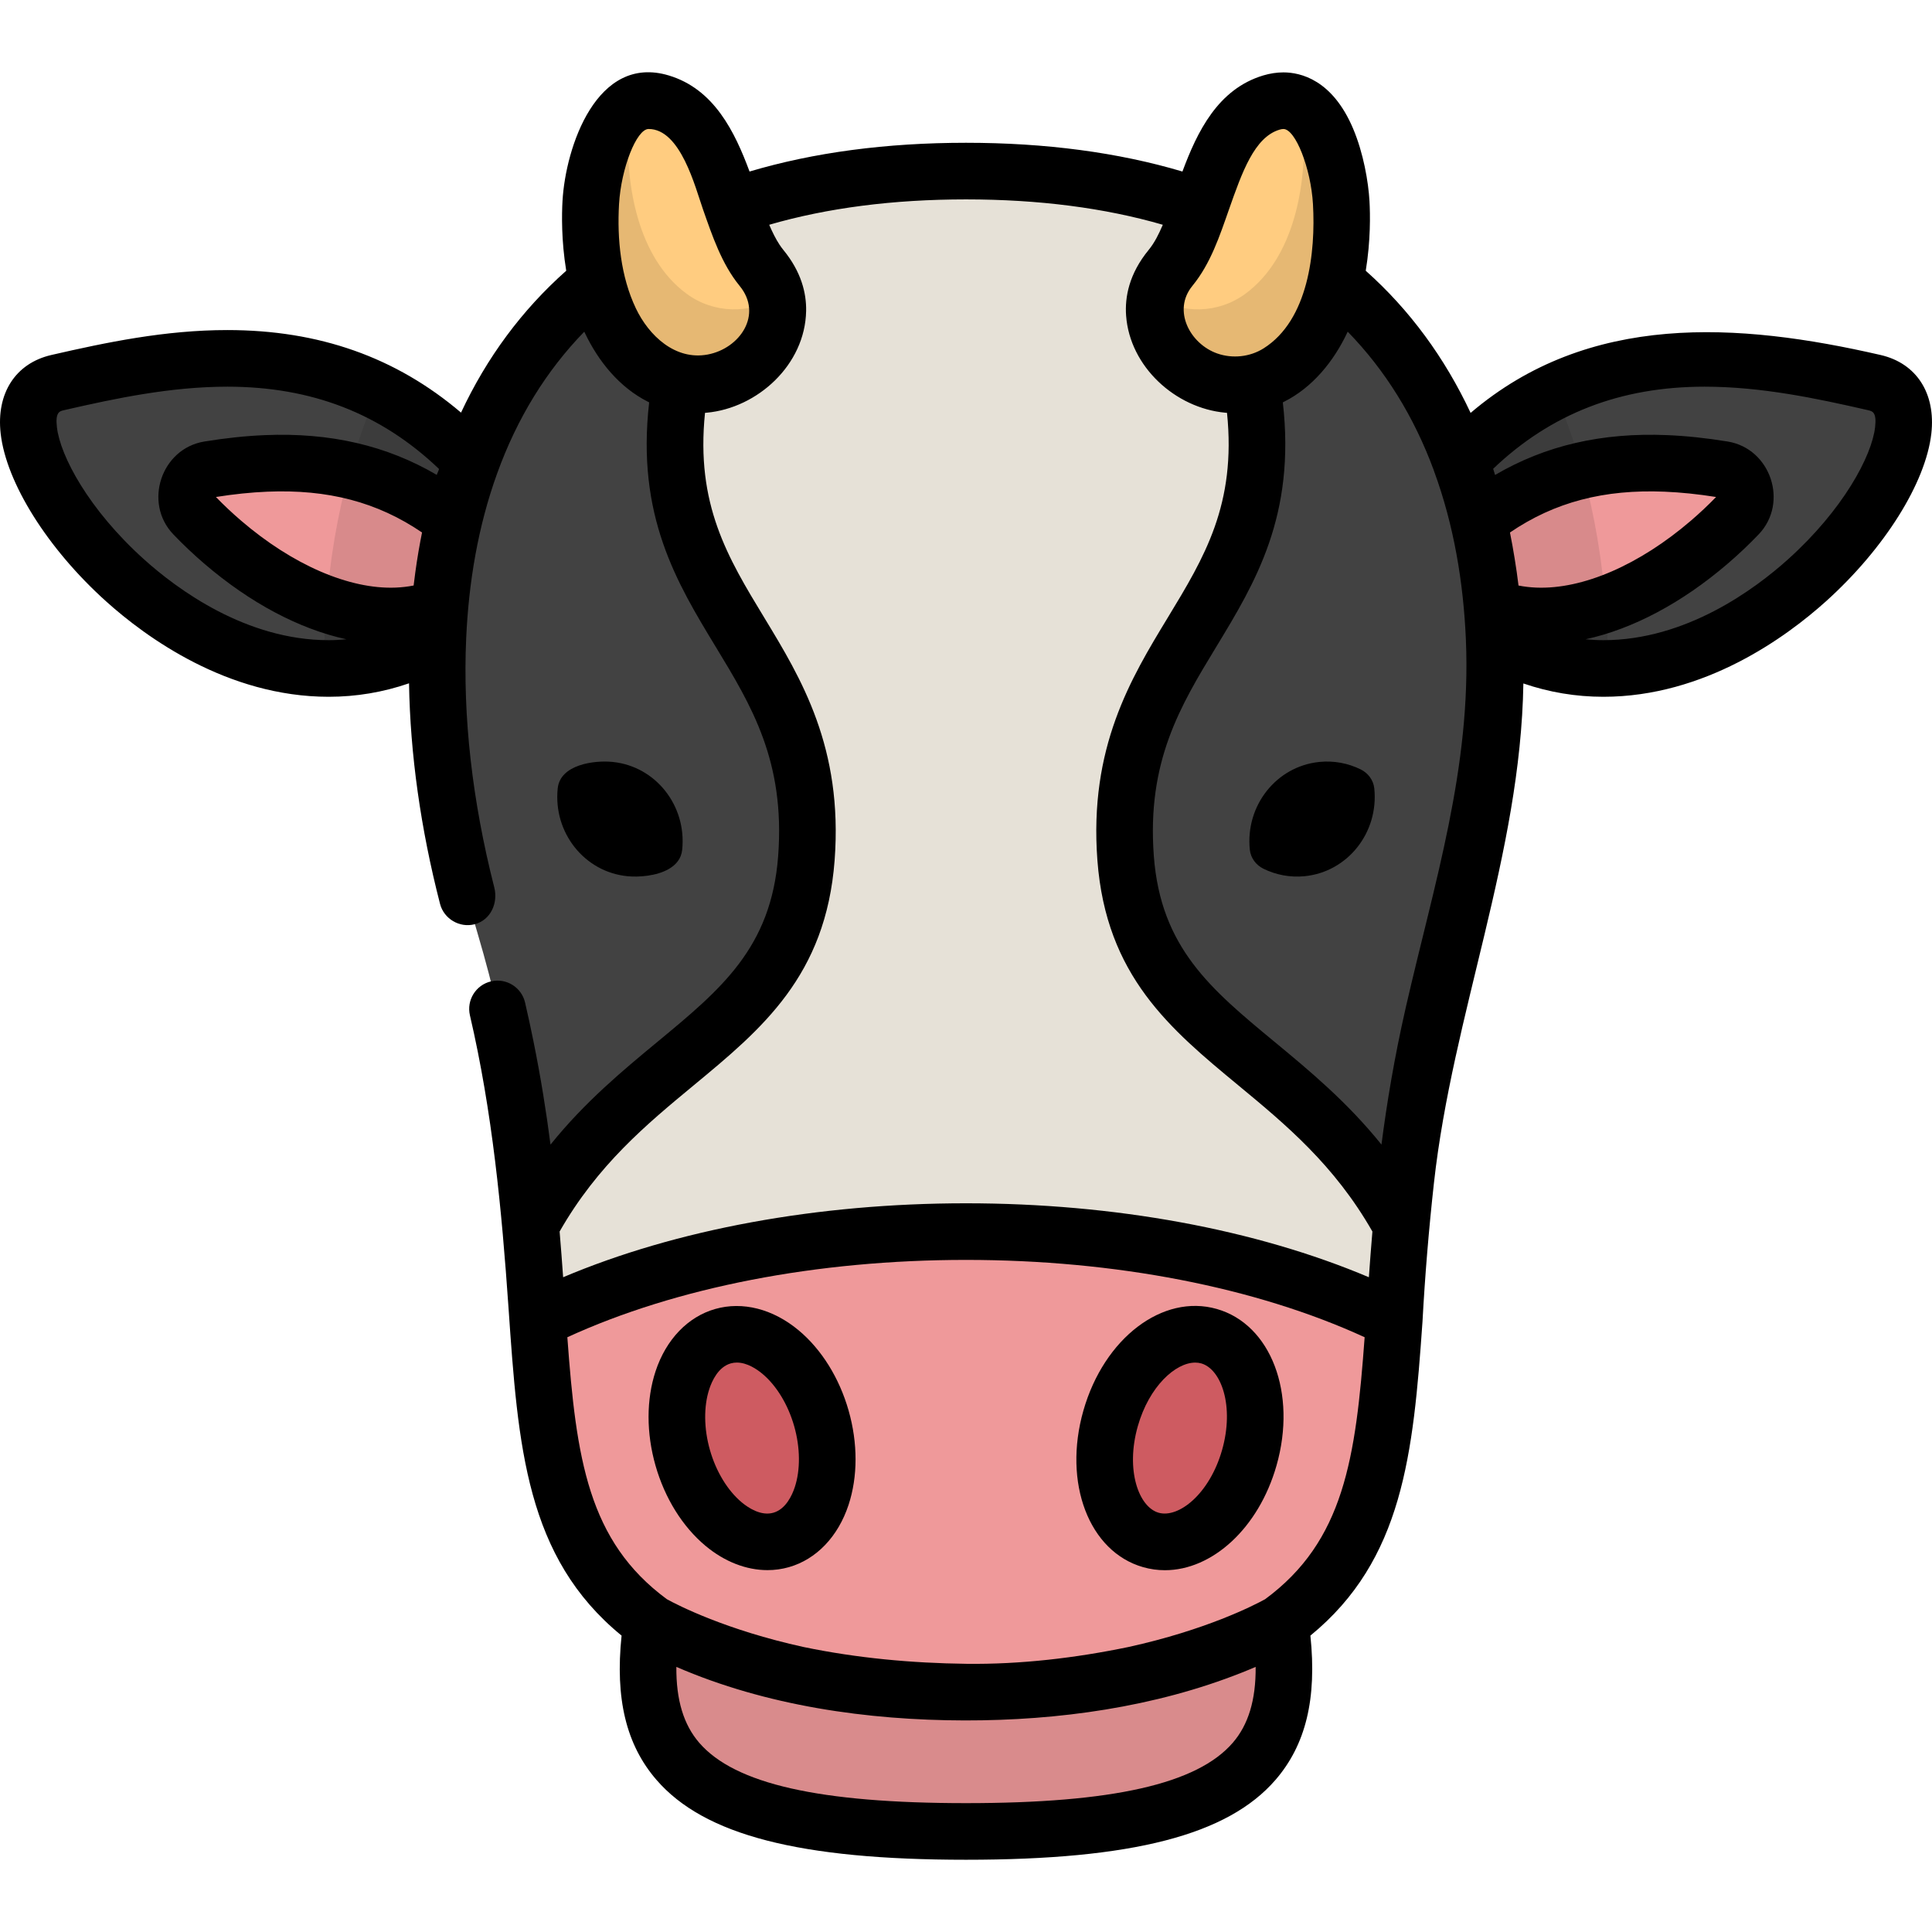 <svg xmlns="http://www.w3.org/2000/svg" version="1.1" xmlns:xlink="http://www.w3.org/1999/xlink" xmlns:svgjs="http://svgjs.com/svgjs" width="512" height="512" x="0" y="0" viewBox="0 0 512.001 512.001" style="enable-background:new 0 0 512 512" xml:space="preserve" class=""><g>
<path xmlns="http://www.w3.org/2000/svg" style="" d="M125.02,122.345C90.068,85.47,47.001,94.083,15.293,101.372  c-31.708,7.288,39.46,104.822,102.314,67.177l18.368-7.829L125.02,122.345z" fill="#424242" data-original="#424242" class=""></path>
<path xmlns="http://www.w3.org/2000/svg" style="" d="M123.68,140.777c-15.045-13.131-32.125-18.871-53.194-17.986c-5.021,0.211-10.075,0.781-15.123,1.601  c-5.694,0.925-7.994,7.848-4.008,12.018c2.267,2.371,4.808,4.802,7.643,7.235c15.166,13.018,32.018,20.144,46.232,19.549h0.003  c7.629-0.32,14.65-2.76,21.465-7.459l1.416-0.977L123.68,140.777z" fill="#ef999a" data-original="#ef999a" class=""></path>
<path xmlns="http://www.w3.org/2000/svg" style="" d="M386.983,122.345c34.953-36.875,78.019-28.262,109.727-20.974s-39.46,104.822-102.314,67.177  l-18.368-7.829L386.983,122.345z" fill="#424242" data-original="#424242" class=""></path>
<path xmlns="http://www.w3.org/2000/svg" style="" d="M388.323,140.777c15.045-13.131,32.125-18.871,53.194-17.986c5.021,0.211,10.075,0.781,15.123,1.601  c5.694,0.925,7.994,7.848,4.008,12.018c-2.267,2.371-4.808,4.802-7.643,7.235c-15.166,13.018-32.018,20.144-46.232,19.549h-0.003  c-7.629-0.32-14.65-2.76-21.465-7.459l-1.416-0.977L388.323,140.777z" fill="#ef999a" data-original="#ef999a" class=""></path>
<path xmlns="http://www.w3.org/2000/svg" style="" d="M371.367,324.663c-0.006-0.011-0.013-0.022-0.019-0.034l0.024-0.02L340.987,65.587  c-21.125-12.761-49.04-20.263-84.985-20.263c-35.393,0-62.995,7.279-84,19.686l-0.985,0.577l0.802,0.936l-31.182,258.138h0.001  v0.001c0.778,8.878,1.326,17.24,1.875,25.128h226.975c0.001,0,0.002,0.001,0.004,0.002l0.018-0.27  c0.545-7.823,1.09-16.115,1.863-24.913C371.371,324.627,371.369,324.645,371.367,324.663z" fill="#e6e1d7" data-original="#e6e1d7" class=""></path>
<path xmlns="http://www.w3.org/2000/svg" style="opacity:0.1;enable-background:new    ;" d="M135.974,160.718l-10.953-38.374c-7.968-8.406-16.358-14.442-24.94-18.676  c-4.643,10.679-8.19,22.186-10.579,34.441c-2.421,12.419-3.636,25.491-3.667,39.022c10.476,0.223,21.241-2.275,31.773-8.583  L135.974,160.718z" fill="#000000" data-original="#000000" class=""></path>
<path xmlns="http://www.w3.org/2000/svg" style="" d="M126.552,247.302c8.678,29.288,12.118,54.943,14.084,77.36  c25.436-46.757,69.439-49.052,73.068-97.262c4.752-63.129-53.625-67.202-28.51-145.264l-14.177-16.55  C111.97,101.254,106.034,178.053,126.552,247.302z" fill="#424242" data-original="#424242" class=""></path>
<path xmlns="http://www.w3.org/2000/svg" style="" d="M339.31,430.128c5.589,38.217-12.012,55.208-83.31,55.208h0.004c-71.298,0-88.899-16.99-83.31-55.208  H339.31z" fill="#d98b8c" data-original="#d98b8c" class=""></path>
<path xmlns="http://www.w3.org/2000/svg" style="" d="M339.31,430.127c25.093-18.204,27.663-44.203,30.182-80.335  C340.345,335.312,300.253,326.37,256,326.37c-44.251,0-84.34,8.941-113.488,23.42c2.519,36.133,5.089,62.133,30.182,80.337  c33.953,19.154,83.307,18.283,83.307,18.283S305.356,449.28,339.31,430.127z" fill="#ef999a" data-original="#ef999a" class=""></path>
<path xmlns="http://www.w3.org/2000/svg" style="opacity:0.1;enable-background:new    ;" d="M422.502,138.11c-2.389-12.255-5.936-23.762-10.579-34.441  c-8.581,4.233-16.971,10.269-24.94,18.676l-10.953,38.374l18.368,7.83c10.532,6.308,21.297,8.806,31.773,8.583  C426.138,163.6,424.923,150.529,422.502,138.11z" fill="#000000" data-original="#000000" class=""></path>
<path xmlns="http://www.w3.org/2000/svg" style="" d="M385.451,247.302c-8.678,29.288-12.118,54.943-14.083,77.36  c-25.436-46.757-69.439-49.052-73.068-97.262c-4.752-63.129,53.625-67.202,28.51-145.264l14.177-16.55  C400.034,101.254,405.97,178.053,385.451,247.302z" fill="#424242" data-original="#424242" class=""></path>
<path xmlns="http://www.w3.org/2000/svg" style="" d="M205.564,86.175c-3.912,14.475-21.573,20.552-33.639,11.649c-13-9.592-16.228-29.095-15.362-44.175  c0.529-9.217,5.185-30.497,18.525-26.482c16.609,4.999,17.021,31.999,26.717,43.815C206.242,76.391,206.797,81.614,205.564,86.175z" fill="#ffcc80" data-original="#ffcc80"></path>
<path xmlns="http://www.w3.org/2000/svg" style="opacity:0.1;enable-background:new    ;" d="M181.926,77.824c-13-9.592-16.228-29.095-15.362-44.175  c0.092-1.6,0.312-3.567,0.676-5.698c-7.402,4.326-10.268,18.593-10.676,25.699c-0.866,15.08,2.362,34.584,15.362,44.175  c12.066,8.902,29.726,2.826,33.638-11.649c0.616-2.278,0.785-4.72,0.248-7.269C198.684,83.104,189.271,83.243,181.926,77.824z" fill="#000000" data-original="#000000" class=""></path>
<path xmlns="http://www.w3.org/2000/svg" style="" d="M306.439,86.175c3.912,14.475,21.573,20.552,33.639,11.649c13-9.592,16.228-29.095,15.362-44.175  c-0.529-9.217-5.185-30.497-18.525-26.482c-16.609,4.999-17.021,31.999-26.717,43.815C305.761,76.391,305.207,81.614,306.439,86.175  z" fill="#ffcc80" data-original="#ffcc80"></path>
<path xmlns="http://www.w3.org/2000/svg" style="opacity:0.1;enable-background:new    ;" d="M330.077,77.824c13-9.592,16.228-29.095,15.362-44.175  c-0.092-1.6-0.312-3.567-0.676-5.698c7.402,4.326,10.268,18.593,10.676,25.699c0.866,15.08-2.362,34.584-15.362,44.175  c-12.066,8.902-29.726,2.826-33.638-11.649c-0.616-2.278-0.785-4.72-0.248-7.269C313.318,83.104,322.733,83.243,330.077,77.824z" fill="#000000" data-original="#000000" class=""></path>
<path xmlns="http://www.w3.org/2000/svg" d="M177.225,230.299c1.925-1.107,3.33-2.747,3.561-5.099l0.003-0.033c1.201-11.667-7.032-22.074-18.389-23.242  c-4.937-0.508-13.946,0.681-14.599,6.997l-0.003,0.033c-1.201,11.667,7.032,22.074,18.389,23.242  C169.265,232.513,173.984,232.162,177.225,230.299z" fill="#000000" data-original="#000000" class=""></path>
<ellipse xmlns="http://www.w3.org/2000/svg" transform="matrix(-0.962 0.275 -0.275 -0.962 495.643 692.833)" cx="199.328" cy="381.108" rx="19.101" ry="28.082" fill="#000000" data-original="#000000" class=""></ellipse>
<path xmlns="http://www.w3.org/2000/svg" d="M364.201,208.922c-0.228-2.179-1.638-4.054-3.605-5.021c-3.312-1.629-7.082-2.377-10.994-1.975  c-11.356,1.168-19.589,11.574-18.389,23.242l0.003,0.033c0.228,2.179,1.638,4.055,3.605,5.021c3.312,1.629,7.082,2.377,10.994,1.975  c11.356-1.168,19.589-11.574,18.389-23.242L364.201,208.922z" fill="#000000" data-original="#000000" class=""></path>
<ellipse xmlns="http://www.w3.org/2000/svg" transform="matrix(-0.962 -0.275 0.275 -0.962 508.763 833.373)" cx="312.711" cy="381.077" rx="19.101" ry="28.082" fill="#000000" data-original="#000000" class=""></ellipse>
<ellipse xmlns="http://www.w3.org/2000/svg" transform="matrix(-0.962 0.275 -0.275 -0.962 495.643 692.833)" style="" cx="199.328" cy="381.108" rx="19.101" ry="28.082" fill="#ce5b61" data-original="#ce5b61" class=""></ellipse>
<path xmlns="http://www.w3.org/2000/svg" d="M203.396,416.101c-5.612,0-11.374-2.219-16.434-6.438c-6.069-5.063-10.771-12.61-13.24-21.254  c-2.469-8.643-2.462-17.535,0.019-25.041c2.775-8.396,8.531-14.401,15.792-16.474c7.262-2.074,15.319-0.014,22.111,5.649  c6.069,5.062,10.771,12.61,13.24,21.254c2.469,8.643,2.462,17.536-0.019,25.041c-2.775,8.396-8.531,14.401-15.792,16.474  C207.221,415.841,205.317,416.101,203.396,416.101z M195.275,361.095c-0.538,0-1.082,0.068-1.624,0.223  c-3.3,0.943-4.968,4.64-5.669,6.759c-1.523,4.608-1.464,10.517,0.163,16.212c1.626,5.696,4.696,10.745,8.424,13.854  c1.714,1.43,5.082,3.688,8.384,2.746c3.3-0.943,4.968-4.64,5.669-6.759c1.523-4.608,1.464-10.518-0.163-16.212  c-1.626-5.695-4.696-10.745-8.424-13.853C200.603,362.869,198.014,361.095,195.275,361.095z" fill="#000000" data-original="#000000" class=""></path>
<ellipse xmlns="http://www.w3.org/2000/svg" transform="matrix(-0.962 -0.275 0.275 -0.962 508.763 833.373)" style="" cx="312.711" cy="381.077" rx="19.101" ry="28.082" fill="#ce5b61" data-original="#ce5b61" class=""></ellipse>
<path xmlns="http://www.w3.org/2000/svg" d="M308.711,416.123c-1.931,0-3.866-0.263-5.781-0.811c-14.344-4.096-21.29-22.333-15.812-41.515  c5.479-19.182,21.004-31,35.353-26.903l0,0c14.344,4.097,21.289,22.333,15.811,41.515  C333.533,405.031,321.24,416.123,308.711,416.123z M316.751,361.102c-5.213,0-12.199,6.278-15.209,16.815  c-3.33,11.659,0.229,21.465,5.507,22.973c5.273,1.507,13.478-4.938,16.808-16.599c3.33-11.659-0.229-21.465-5.506-22.972  C317.842,361.173,317.307,361.102,316.751,361.102z" fill="#000000" data-original="#000000" class=""></path>
<path xmlns="http://www.w3.org/2000/svg" d="M28.082,159.338c10.497,9.453,32.123,25.314,59.021,25.317c7.305,0,14.429-1.201,21.295-3.569  c0.309,18.687,3.052,38.425,8.222,58.467c1.017,3.941,5.167,6.412,9.136,5.389c4.326-1.115,6.278-5.674,5.234-9.763  c-5.858-22.94-8.367-45.354-7.45-65.948c0.663-14.868,3.136-29.741,8.211-43.765c5.281-14.621,12.991-27.188,23.086-37.559  c0.055,0.119,0.118,0.23,0.174,0.348c3.587,7.534,9.172,14.434,16.737,18.229c0.097,0.049,0.189,0.109,0.287,0.156  c-3.433,30.057,7.286,47.715,17.674,64.827c9.463,15.586,18.402,30.31,16.513,55.39c-1.829,24.298-15.119,35.291-31.947,49.208  c-9.195,7.605-19.233,15.906-28.383,27.269c-1.122-8.696-2.578-17.823-4.526-27.432c-0.69-3.419-1.431-6.828-2.218-10.226  c-0.939-4.034-4.972-6.544-9.006-5.604c-4.035,0.938-6.544,4.97-5.605,9.004c5.94,25.522,8.428,51.478,10.23,77.565  c2.537,36.727,4.58,66.063,29.961,86.815c-1.748,16.709,1.217,28.939,9.238,38.219c12.659,14.646,37.959,21.179,82.035,21.179  c44.071,0,69.371-6.532,82.031-21.179c8.021-9.28,10.987-21.51,9.238-38.22c24.52-20.049,27.257-48.107,29.699-83.101  c0.003-0.047,0.007-0.094,0.01-0.142c0.663-12.246,1.684-24.519,3.032-36.707c4.953-44.776,22.975-87.089,23.7-132.382  c6.832,2.343,13.922,3.531,21.198,3.531c26.888,0,48.512-15.856,59.009-25.31c15.47-13.931,26.425-31.379,27.908-44.45  c1.209-10.656-3.94-18.633-13.437-20.816c-37.742-8.676-77.303-11.388-108.658,15.345c-6.832-14.574-16.118-27.286-27.792-37.671  c1.315-7.998,1.188-15.017,0.987-18.519c-0.286-4.977-1.576-12.619-4.337-19.146c-5.486-12.968-13.928-14.904-18.472-14.904  c-1.759,0-3.564,0.275-5.365,0.816c-11.997,3.611-17.472,14.903-21.393,25.458c-16.999-5.058-36.253-7.619-57.36-7.619  c-21.107,0-40.361,2.561-57.36,7.619c-3.92-10.553-9.396-21.847-21.394-25.458c-19.114-5.753-27.354,18.961-28.174,33.234  c-0.201,3.5-0.327,10.518,0.987,18.515c-11.737,10.407-21.045,22.984-27.879,37.599C104.902,94.651,84.538,87.47,60.249,87.47  c-16.514,0-32.095,3.264-46.638,6.606c-9.496,2.183-14.644,10.157-13.437,20.81C1.658,127.96,12.612,145.406,28.082,159.338z   M111.407,143.363c-0.696,3.701-1.263,7.431-1.708,11.168c-0.026,0.213-0.056,0.422-0.081,0.635c-1.534,0.301-3.093,0.483-4.7,0.551  c-0.021,0.001-0.042,0.002-0.063,0.003c-12.317,0.494-27.342-6.047-40.973-17.748c-2.332-2.002-4.569-4.105-6.662-6.265  c4.848-0.766,9.296-1.226,13.579-1.406c16.114-0.675,29.211,2.752,41.046,10.813C111.695,141.863,111.549,142.613,111.407,143.363z   M326.686,461.866c-9.428,10.907-31.889,15.987-70.685,15.987s-61.257-5.081-70.685-15.987c-4.146-4.796-6.139-11.316-6.076-20.123  c23.747,10.309,50.638,14.148,76.411,14.19c24.749,0.04,50.373-3.513,73.445-12.677c1.228-0.488,2.455-0.988,3.667-1.514  C332.826,450.549,330.832,457.069,326.686,461.866z M335.257,423.817c-2.929,1.608-15.646,8.146-36.216,12.66  c-14.029,2.909-28.563,4.627-42.907,4.452c-14.495-0.178-28.951-1.503-43.162-4.449c-20.574-4.514-33.295-11.053-36.226-12.662  c-20.913-15.39-24.043-37.315-26.393-69.437c28.822-13.235,66.091-20.493,105.646-20.493s76.824,7.257,105.647,20.493  C359.298,386.502,356.169,408.426,335.257,423.817z M366.104,303.327c-9.149-11.359-19.186-19.66-28.379-27.264  c-16.827-13.917-30.118-24.91-31.947-49.208c-1.888-25.081,7.05-39.803,16.513-55.39c10.388-17.11,21.108-34.77,17.673-64.827  c0.097-0.047,0.187-0.106,0.283-0.154c7.58-3.776,13.194-10.728,16.761-18.272c0.05-0.105,0.105-0.204,0.155-0.31  c9.929,10.195,17.555,22.488,22.824,36.772c0.02,0.059,0.03,0.12,0.051,0.178c5.258,14.301,7.788,29.493,8.44,44.683  c1.458,33.98-8.401,64.586-15.87,97.187c-0.035,0.152-0.07,0.303-0.104,0.455C369.503,280.337,367.506,292.466,366.104,303.327z   M407.144,155.72c-0.021-0.001-0.041-0.002-0.062-0.003c-1.592-0.066-3.139-0.248-4.66-0.544c-0.288-2.406-0.635-4.778-1.017-7.129  c-0.376-2.315-0.783-4.629-1.25-6.928c11.836-8.061,24.939-11.489,41.046-10.813c4.281,0.18,8.729,0.64,13.579,1.406  c-2.087,2.153-4.325,4.259-6.661,6.265C434.488,149.673,419.507,156.215,407.144,155.72z M451.751,102.474  c14.944,0,29.574,3.075,43.278,6.225c1.205,0.277,2.343,0.539,1.893,4.506c-0.867,7.642-8.446,21.853-23.041,34.994  c-8.898,8.013-27.095,21.458-48.974,21.456c-1.582,0-3.151-0.089-4.711-0.235c12.483-2.727,25.517-9.612,37.695-20.066  c2.876-2.469,5.628-5.075,8.178-7.743c8.007-8.375,3.203-22.748-8.227-24.605c-5.696-0.925-10.935-1.479-16.011-1.691  c-17.287-0.726-32.265,2.726-45.619,10.56c-0.172-0.545-0.33-1.1-0.507-1.641C411.041,109.6,429.422,102.474,451.751,102.474z   M339.077,34.367c0.397-0.12,0.748-0.18,1.042-0.18c3.188,0,7.287,10.42,7.833,19.911c0.726,12.654-1.189,30.74-13.094,38.229  c-3.61,2.271-8.225,2.759-12.249,1.355c-7.192-2.506-11.989-11.374-6.612-17.923c0.015-0.018,0.027-0.039,0.042-0.057  c4.788-5.858,7.179-13.148,9.65-20.182C329.15,45.673,332.417,36.372,339.077,34.367z M256.002,52.841  c19.272,0,36.775,2.259,52.155,6.723c-0.022,0.052-0.044,0.101-0.067,0.152c-0.987,2.29-2.099,4.586-3.69,6.526  c-5.186,6.321-6.331,12.479-5.97,17.416c0.989,13.529,13.067,24.511,26.311,25.715c0.143,0.013,0.286,0.025,0.429,0.036  c2.487,24.29-5.993,38.282-15.7,54.271c-9.796,16.134-20.899,34.422-18.65,64.301c2.308,30.663,19.327,44.738,37.345,59.641  c12.518,10.353,25.439,21.069,35.536,38.745c-0.351,4.165-0.658,8.204-0.937,12.115c-29.966-12.68-67.387-19.596-106.765-19.596  s-76.798,6.915-106.764,19.596c-0.281-3.945-0.585-7.981-0.932-12.117c10.097-17.675,23.018-28.391,35.535-38.743  c18.018-14.902,35.037-28.978,37.345-59.641c2.249-29.878-8.854-48.166-18.65-64.301c-9.707-15.989-18.187-29.982-15.7-54.271  c0.145-0.011,0.289-0.024,0.433-0.037c13.478-1.229,26.108-12.694,26.365-26.973c0.085-4.706-1.273-10.363-6.028-16.157  c-0.364-0.445-0.7-0.913-1.018-1.391c-0.987-1.496-1.886-3.298-2.738-5.286C219.226,55.101,236.729,52.841,256.002,52.841z   M164.051,54.097c0.545-9.485,4.64-19.9,7.828-19.911c8.485-0.027,12.36,15.434,14.434,21.333c2.435,6.927,4.943,14.416,9.65,20.182  c0.015,0.018,0.028,0.039,0.043,0.057c6.238,7.6,0.057,16.61-8.475,18.199c-8.587,1.599-15.571-5.005-19.012-12.225  C164.497,73.296,163.521,63.329,164.051,54.097z M16.973,108.699c13.704-3.15,28.334-6.225,43.278-6.225  c22.33,0,40.71,7.126,56.048,21.761c0.176,0.182-0.659,1.552-0.511,1.638c-13.352-7.832-28.33-11.283-45.615-10.558  c-5.076,0.213-10.313,0.766-16.011,1.691c-11.433,1.857-16.228,16.234-8.227,24.606c2.555,2.672,5.307,5.277,8.18,7.743  c12.178,10.453,25.213,17.338,37.697,20.066c-1.559,0.146-3.127,0.235-4.714,0.235c-21.88-0.003-40.076-13.448-48.975-21.463  C23.527,135.049,15.948,120.84,15.081,113.2C14.631,109.238,15.769,108.976,16.973,108.699z" fill="#000000" data-original="#000000" class=""></path>
<g xmlns="http://www.w3.org/2000/svg">
</g>
<g xmlns="http://www.w3.org/2000/svg">
</g>
<g xmlns="http://www.w3.org/2000/svg">
</g>
<g xmlns="http://www.w3.org/2000/svg">
</g>
<g xmlns="http://www.w3.org/2000/svg">
</g>
<g xmlns="http://www.w3.org/2000/svg">
</g>
<g xmlns="http://www.w3.org/2000/svg">
</g>
<g xmlns="http://www.w3.org/2000/svg">
</g>
<g xmlns="http://www.w3.org/2000/svg">
</g>
<g xmlns="http://www.w3.org/2000/svg">
</g>
<g xmlns="http://www.w3.org/2000/svg">
</g>
<g xmlns="http://www.w3.org/2000/svg">
</g>
<g xmlns="http://www.w3.org/2000/svg">
</g>
<g xmlns="http://www.w3.org/2000/svg">
</g>
<g xmlns="http://www.w3.org/2000/svg">
</g>
</g></svg>